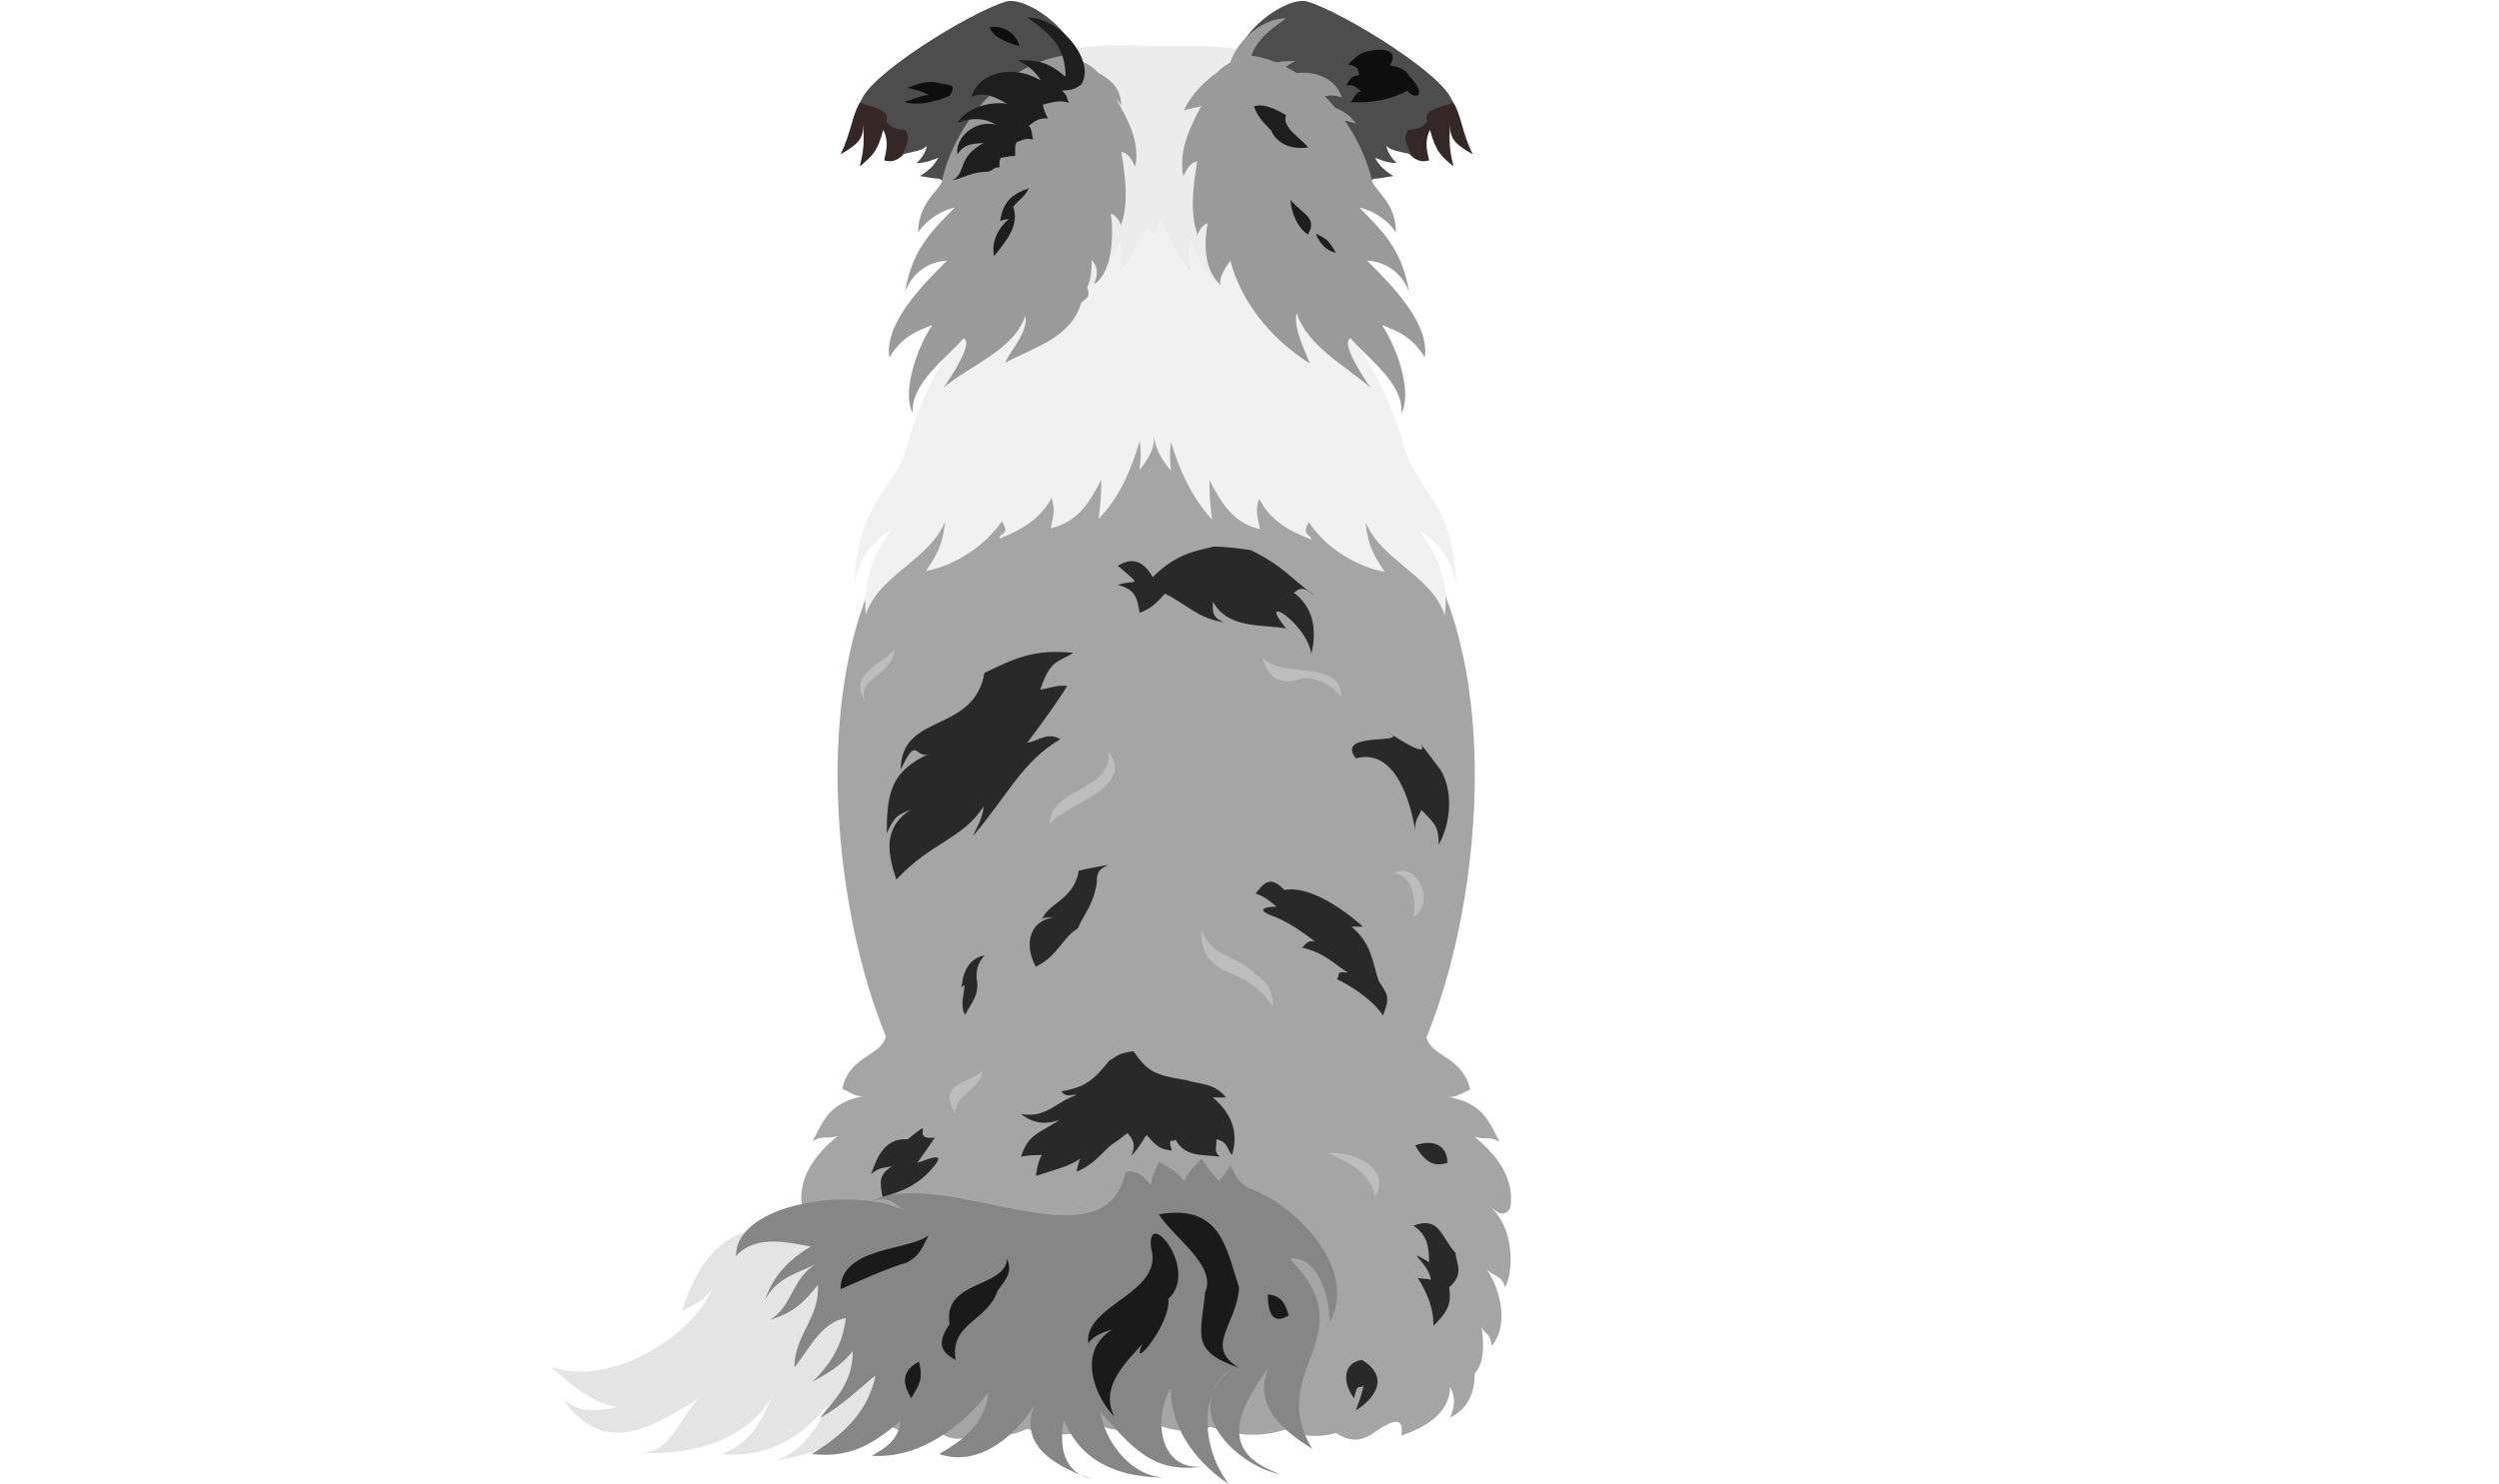 <?xml version="1.0" encoding="utf-8"?>
<!-- Generator: Adobe Illustrator 28.1.0, SVG Export Plug-In . SVG Version: 6.00 Build 0)  -->
<svg version="1.1" id="Layer_2_00000070810337685943447510000009244259478858782625_"
	 xmlns="http://www.w3.org/2000/svg" xmlns:xlink="http://www.w3.org/1999/xlink" x="0px" y="0px" viewBox="0 0 286.6 170.2"
	 style="enable-background:new 0 0 286.6 170.2;" xml:space="preserve">
<style type="text/css">
	.st0{fill:#A5A5A5;}
	.st1{fill:#E4E4E4;}
	.st2{fill:#868686;}
	.st3{fill:#362727;}
	.st4{fill:#ECECEC;}
	.st5{fill:#F1F1F1;}
	.st6{fill:#4D4D4D;}
	.st7{fill:#9A9A9A;}
	.st8{fill:#1E1E1E;}
	.st9{fill:#0E0E0E;}
	.st10{fill:#292929;}
	.st11{fill:#1A1A1A;}
	.st12{fill:#BDBDBD;}
</style>
<g id="svg6613">
	<g id="layer5">
		<g id="g2727">
			<path id="path4542-1-7" class="st0" d="M138.8,163.7c1.9,0.6,4.9,1.5,8.6,0.3c2.1,1,4.5,0.8,5.8,0.4c1.5,0.9,2.7,1.1,4.3,0
				c1.2-0.8,3.7-2.6,3.2,0.3c2.6-0.9,5.6-2.5,5.6-5.6c0.6,1.1,0.6,2.1,0,3.5c1.9-0.8,2.9-2.8,2.8-5c1.2-1.3,1.1-3.5,0.8-5.5
				c0.3,1.1,0.9,0.5,1.2,2.3c1.9-2.3,1.1-6.3-0.6-8.8c1,1,1.8,0.7,2.1,2.1c1-1.8,1.1-6.6-1.5-9.1c0.2,0,1.2,1.4,2.1,0
				c0.6-3.3-1.5-6.1-4.1-8.2c1.1,0.4,1.8-0.1,2.9,0.6c-1.3-2.4-1.9-4.5-6.1-5.2c0.9,0.2,1.3-0.2,2.7-0.8c-0.8-3.8-4.4-3.7-5-6
				c5.9-14.3,8.7-39.7,0.1-55.1c-3-4.8-6-9.5-11.1-12.5c-5-6.2-16.1-10.9-20-13.8c-3.9,2.8-14.9,7.5-20,13.7
				c-5.1,3.1-8.1,7.7-11.1,12.5c-8.6,15.4-5.8,40.8,0.1,55.1c-0.6,2.3-4.2,2.2-5,6c1.4,0.7,1.8,1,2.7,0.8c-4.2,0.7-4.8,2.8-6.1,5.2
				c1.2-0.7,1.9-0.2,2.9-0.6c-2.6,2.1-4.7,4.9-4.1,8.2c0.9,1.4,1.8,0,2.1,0c-2.6,2.5-2.4,7.3-1.5,9.1c0.2-1.3,1.1-1.1,2.1-2.1
				c-1.7,2.5-2.5,6.4-0.6,8.8c0.3-1.8,0.9-1.2,1.2-2.3c-0.3,2-0.4,4.2,0.8,5.5c-0.2,2.2,0.9,4.2,2.8,5c-0.5-1.4-0.5-2.4,0-3.5
				c0,3.1,3,4.8,5.6,5.6c-0.5-2.9,2-1.1,3.2-0.3c1.6,1.1,2.8,0.9,4.3,0c1.3,0.4,3.7,0.7,5.8-0.4c3.7,1.3,6.7,0.4,8.6-0.3
				c2.5,1.1,5.7-0.1,6.1-0.3C133.1,163.7,136.4,164.8,138.8,163.7L138.8,163.7L138.8,163.7z"/>
			<path id="path6661" class="st1" d="M90.3,141.1c-7.6-1.3-10.6,4.6-12.1,9.3c1.7-0.9,2.7-1.3,3.5-2.6c-2.3,5.4-11.5,11.4-18.5,9
				c2.6,2.4,7.1,6.3,11,4c-2.9,0.2-7,2.3-9.7-0.4c4.9,7.1,10.5,3.1,15.7,0c-2.6,2.6-3.4,6.9-7.7,6.2c7,0.6,13.2-1.5,16.1-6.4
				c-1.5,3.2-2.7,5.5-5.9,6.6c5.8,0.6,9.8-2.5,12.3-5.7c-1.6,3.5-3.6,5.6-5.9,6.4c7.1-0.9,12.7-5.4,15.7-10.4
				C106.9,149.3,98.8,138.3,90.3,141.1L90.3,141.1L90.3,141.1z"/>
			<path id="path9032" class="st2" d="M143.2,136.3c5.1,1.7,12.7,9.1,9.3,15.4c0-3.3-1.6-7.8-4.6-7.3c8.9,8.9-2.9,12.8,2.6,21.8
				c-4.3-2.6-8.1-6.4-3.3-11.9c-2.6,4.3-9.8,11.5-0.4,14.8c-4.3-0.7-12-7.1-5.5-12.1c-3.9,2.4-3.5,9.2-0.4,13.2
				c-2.9-1.8-6.8-5.9-6.6-11c-2.1,3.4-1.4,9.7,3.8,9c-6,1-8.4-2.4-11.9-6.2c0.6,3.7,3.8,7.5,7.5,7.5c-5,0-9.6-1.5-11.7-6.6
				c-0.6,3.3,0.1,6.1,3.3,6.8c-3.5-1.2-8.8-3.6-6.6-8.6c-2.1,3.4-6.3,7.3-11,5.7c2.4-1.4,5.2-3.2,5.7-7.1c-2.2,2.8-7.1,7.7-13.4,7.3
				c1.5-0.9,3-1.7,3.3-4c-2.5,2-5.2,4.4-10.2,3.8c2.9-1.8,6.4-4.4,7.3-9c-1.9,1.5-3.6,3.3-6.4,4.9c1.8-2.2,3.8-4.1,3.8-7.7
				c-1,1.3-2.4,2.3-4.6,3.5c1.8-1.8,3.4-3.9,3.8-7.3c-2.8,0.5-4.1,3.4-5.9,5.7c0-3.8,2.9-5.6,2.7-9.5c-1.6,2-2.8,3.2-5.5,4
				c2.6-1.5,2.5-4.8,5.3-6.4c-2.2,1.1-4.6,1.6-5.9,4.2c0.9-2.7,2.7-4.7,5.3-6.2c-2-0.3-6.2-1.6-8.6,1.1c0-6.1,13.4-8,19.2-5.3
				c-0.9-0.7-1.8-1.7-3.7-1c8.5-4.2,26.8,8,29.2-3.4c1.8-0.1,2,0.7,2.9,1.5c0.2-1.4,0.5-1.6,0.9-2.6c1.4,0.7,2.2,1.3,2.9,2.2
				c0.8-1.5,1.3-1.8,2-2.6c0.8,1.3,1.4,1.9,2,2.6c0.5-0.6,0.9-1.2,1.3-1.8C141.9,135.2,142,135.5,143.2,136.3L143.2,136.3
				L143.2,136.3z"/>
			<path id="path4317-4" class="st3" d="M162.6,11.1c0.9-0.1,2.6-0.7,3.9,0.4c1.1,1.5,1.1,3.6,2.4,6.2c-2.1-1.2-2.6-1.8-2.6-3.4
				c-0.1,1.9-0.1,2.8,0.4,4.8c-1.4-1.2-2-1.6-2.7-4.2c-0.7,1.4-0.3,2.5-0.1,3.5c-1.4,0.4-2.1-0.6-2.4-0.9c-1.8-1.1-2.2-2.3-2.4-3.9
				C160.3,12.4,160.8,11.1,162.6,11.1L162.6,11.1L162.6,11.1z"/>
			<path id="path4313-1-4" class="st4" d="M110.5,44c-0.5-2.8-1.3-5.8-1-9.4c2.4-7.1,4.7-23,14.1-29.1c2.9-0.5,6.7-0.3,9-0.2
				c2.3,0,6.1-0.2,9,0.3c9.4,6.1,11.7,21.9,14.1,29.1c0.4,3.7-0.5,6.6-1,9.4c-6.7,3.8-17.8-1.2-22.1-1.9
				C128.3,42.9,117.3,47.9,110.5,44L110.5,44L110.5,44z"/>
			<path id="path4532-6" class="st5" d="M130.7,53.9c0.1-1,0.2-2,0-3.3c-0.9,3.1-2.3,6.5-4.7,8.9c0.2-1.4,0.3-2.9,0.3-4.5
				c-1.3,2.6-2.7,4.9-5.8,5.6c0.2-1.1,0.6-2,0.1-3.5c-1.3,2.5-3.5,3.7-6,4.7c0.1-0.8,1.3-0.4,0.3-2c-1.9,2.8-5.4,5.1-8.7,5.7
				c1.2-1.8,1.9-2.9,2.2-5.7c-1.8,4.5-7.6,6.1-9.1,10.7c-0.4-4.1,0.9-6.8,2.9-9.7c-1.9,1.2-3.6,2.9-4.2,6.2
				c0.3-10,5.1-10.8,6.2-16.7c2.6-8.1,7.8-17,14.9-18.4c3.1,0.1,6.1-3.3,6.7-4.3c0.2,2-0.5,3.5-0.9,5.2c2.2-1.4,2.6-3.3,3.6-5.4
				c0.4,1.2,0.1,2.9-0.2,3.9c1.6-1.8,2.4-4.1,3.1-5.2c1.1,0.9,0.9,1.1,1.6-1c0.8,1.2,2,4.5,3.7,6.3c-0.3-1-0.6-2.7-0.2-3.9
				c1,2.1,1.4,4,3.6,5.4c-0.5-1.7-1.2-3.2-0.9-5.2c0.7,1,3.6,4.3,6.7,4.3c7.1,1.4,12.3,10.3,14.9,18.4c1.2,5.9,5.9,6.6,6.2,16.7
				c-0.6-3.3-2.3-5-4.2-6.2c2,2.8,3.4,5.6,2.9,9.7c-1.5-4.6-7.2-6.2-9.1-10.7c0.3,2.8,1,3.9,2.2,5.7c-3.3-0.6-6.8-2.8-8.7-5.7
				c-0.9,1.6,0.2,1.3,0.3,2c-2.5-1-4.7-2.1-6-4.7c-0.5,1.4-0.1,2.4,0.1,3.5c-3.1-0.7-4.4-3-5.8-5.6c0,1.5,0.1,3,0.3,4.5
				c-2.3-2.5-3.8-5.8-4.7-8.9c-0.2,1.4-0.1,2.4,0,3.3c-1.3-1.5-1.8-2.7-2-4.1C132.5,51.2,131.9,52.4,130.7,53.9L130.7,53.9z"/>
			<path id="path4317-6" class="st3" d="M102.7,11.1c-0.8-0.1-2.7-0.7-3.9,0.4c-1.1,1.5-1.1,3.6-2.4,6.2c2.1-1.2,2.6-1.8,2.6-3.4
				c0.1,1.9,0.1,2.8-0.4,4.8c1.4-1.2,2-1.6,2.7-4.2c0.7,1.4,0.3,2.5,0.1,3.5c1.4,0.4,2.1-0.6,2.4-0.9c1.8-1.1,2.2-2.3,2.4-3.9
				C105,12.4,104.5,11.1,102.7,11.1L102.7,11.1L102.7,11.1z"/>
			<path id="path4319-7" class="st6" d="M110.3,21c-0.7,0.1-1.5,0.1-2.6-0.5c-0.6,0-1.4-0.2-2.2-0.3c0.8-0.5,1.6-1.1,2.1-2.1
				c-0.8,0.3-1.4,0.6-2.5,0.6c0.6-0.5,1.1-1.3,1.2-2c-0.4,0.6-1.7,0.7-2.8,1c0.6-1.3,0.9-1.9,0.3-2.8c-1.2-0.1-1.7-0.3-2.2-1
				c0.7-1.3-1.9-1.7-2.9-2.1c0.5-3,12.6-10.4,16.6-11.6c2.4-0.8,8.5,3.8,7.9,6.8c0.1,0.5,0.9,2.1,0.2,2.7
				C120.6,12.7,114.3,19.1,110.3,21C110.3,21,110.3,21,110.3,21z"/>
			<path id="path4321-5" class="st7" d="M108,20.9c-0.5,1.1-2.7,2.5-2.7,5.8c0.9-1.5,2.8-2.6,4.2-2.9c-2.3,2.4-4.9,4.6-5.7,9.7
				c0.8-2.2,2.7-3.5,4.8-3.6c-2.8,2.8-7.2,7.2-6.6,11.1c1.4-2.3,3-3,4.9-3.7c-2.1,3.2-3.4,8.1-2.2,10.1c-0.4-3.4,4.2-6.6,5.8-8.6
				c1.2,0.5-1.4,4.4-2.3,5.7c2.8-2.5,8.1-4.3,9.4-8.3c0.4,1.9-1.9,4.2-2.3,5.4c3.4-1.8,7.6-2.9,8.7-6.9c1.2-0.8,0.8-1.1,0.7-1.8
				c0.5-0.9,0.5-2.4,0.5-3.1c0.9,1.1,0.6,1.9,0.3,2.8c2.2-1.5,2.2-5.9,1.9-8.1c1.3,0.4,1.6,3.1,1.2,1.2c0.9-2.6,0.4-5.7,0-8.3
				c1.1,0.3,1.3,1.3,1.6,1.7c0.6-3.1-1.1-5.7-2.2-7.8c0.2,0.2,0.4,0.5,0.6,0.8c-0.1-2.4-1.6-3.1-2.7-3.8c-1.2-1.3-2.3-1.3-3.4-2
				C115,7.1,109.3,14.6,108,20.9L108,20.9L108,20.9z"/>
			<path id="path8868" class="st8" d="M113.3,19.7c-1.8,0-2.5,0.6-4.1,1c1.7-0.9,0.5-2.6,3.6-4.3c-1.3,0.1-2.2,0.1-3,1.3
				c-0.3-1.8,1.9-4,4.4-3.4c-1.1-0.7-2.6-0.9-4.4-0.2c1-1.7,3.6-2.5,5.7-2.2c-1.4-0.8-2.6-1.4-4.1-0.8c1-3.1,5.1-3.6,7.9-1.9
				c0.1-0.1-1-1.6-2.6-2.3c2.4,0,3.5,0.2,5.5,1.9c0-3.4-1.7-4.9-4.4-6.8c3.9,0,7.9,5.1,6.2,7.7c-1,0.7-1.3,0.6-2.2,0.7
				c0.7,0.6,0.5,0.9,0.8,1.4c-1.1-0.4-2.1,0-3,0.2c0.1,0.7,0.4,1.2,0.6,1.6c-1.2-0.1-1.4,0.3-2.2,0.8c0.4,0.5,0.3,1,0.5,1.6
				c-1-0.2-1.3,0.1-1.9,0.3c-0.3,0.5-0.1,1-0.2,1.6c-0.7,0-1,0.1-1.6,0.2c-0.3,0.4-0.1,0.7-0.2,1.1C113.9,19.2,114,19.5,113.3,19.7
				L113.3,19.7L113.3,19.7z"/>
			<path id="path7022" class="st9" d="M108,9.6c-1.7-0.5-2.9,0.1-4,0.5c0.9,0.1,1.8,0.4,2.5,0.8c-1,0.1-1.9,0.5-2.8,0.8
				c2.1,0.6,4.4-0.4,5.2-0.7C109.7,9.7,109.1,9.8,108,9.6L108,9.6z"/>
			<path id="path7024" class="st9" d="M113.5,3.1c2-0.2,3.2,1.1,3.4,2.2C115.7,4.9,113.9,4.4,113.5,3.1z"/>
			<path id="path7028" class="st8" d="M118,21.6c-2.1,0.7-3,1.7-3.3,3.8c0.2-0.2,0.7-0.2,1-0.3c-1.3,1.2-2,2.6-1.7,4.3
				c1.6-2,2.9-3.6,2.2-5.7C117.1,22.7,117.4,22.7,118,21.6L118,21.6z"/>
			<path id="path4319-0" class="st6" d="M155,21c0.7,0.1,1.5,0.1,2.6-0.5c0.6,0,1.4-0.2,2.2-0.3c-0.8-0.5-1.6-1.1-2.1-2.1
				c0.8,0.3,1.4,0.6,2.5,0.6c-0.6-0.5-1.1-1.3-1.2-2c0.4,0.6,1.7,0.7,2.8,1c-0.6-1.3-0.9-1.9-0.3-2.8c1.2-0.1,1.7-0.3,2.2-1
				c-0.7-1.3,1.9-1.7,2.9-2.1c-0.5-3-12.6-10.4-16.6-11.6c-2.4-0.8-8.5,3.8-7.9,6.8c-0.1,0.5-0.9,2.1-0.2,2.7
				C144.8,12.8,151,19.2,155,21L155,21z"/>
			<path id="path4321-6" class="st7" d="M157.4,20.9c0.5,1.1,2.7,2.5,2.7,5.8c-0.9-1.5-2.8-2.6-4.2-2.9c2.3,2.4,4.9,4.6,5.7,9.7
				c-0.8-2.2-2.7-3.5-4.8-3.6c2.8,2.8,7.2,7.2,6.6,11.1c-1.4-2.3-3-3-4.9-3.7c2.1,3.2,3.4,8.1,2.2,10.1c0.4-3.4-4.2-6.6-5.8-8.6
				c-1.2,0.5,1.4,4.4,2.3,5.7c-2.8-2.5-7.2-4.7-8.5-8.6c-0.4,1.9,1.1,4.5,1.5,5.8c-4.8-3.1-7.9-7.3-9.1-11.8
				c-0.5,0.8-1.4,1.9-1.1,2.8c-2-1.8-1.9-4.9-1.5-7.1c-1.3,0.4-1.6,3.1-1.2,1.2c-0.9-2.6-0.4-5.7,0-8.3c-1.1,0.3-1.3,1.3-1.6,1.7
				c-0.6-3.1,1-6,2.1-8.1c-0.2,0.2-1.8,0.4-2,0.6c0.6-1.7,2.7-3.7,3.8-4.4c1.2-1.3,2.3-1.3,3.4-2C150.3,7.1,156,14.6,157.4,20.9
				L157.4,20.9L157.4,20.9z"/>
			<path id="path8868-4" class="st7" d="M152,19.8c1.8,0,2.5,0.6,4.1,1c-1.6-0.9-0.5-2.6-3.6-4.3c1.3,0.1,2.2,0.1,3,1.3
				c0.3-1.8-1.9-4-4.4-3.4c1.1-0.7,2.6-0.9,4.4-0.2c-1-1.7-3.6-2.5-5.7-2.2c1.4-0.8,2.6-1.4,4.1-0.8c-1-3.1-5.1-3.6-7.9-1.9
				c-0.1-0.1,1-1.6,2.6-2.3c-2.4,0-3.5,0.2-5.5,1.9c0-3.4,1.7-4.9,4.4-6.8c-3.9,0-7.9,5.1-6.2,7.7c1,0.7,1.3,0.6,2.2,0.7
				c-0.7,0.6-0.5,0.9-0.8,1.4c1.1-0.4,2.1,0,3,0.2c-0.1,0.7-0.4,1.2-0.6,1.6c1.2-0.1,1.4,0.3,2.2,0.8c-0.4,0.5-0.3,1-0.5,1.6
				c1-0.2,1.3,0.1,1.9,0.3c0.3,0.5,0.1,1,0.2,1.6c0.7,0,1,0.1,1.6,0.2c0.3,0.4,0.1,0.7,0.2,1.1C151.4,19.3,151.3,19.5,152,19.8
				L152,19.8L152,19.8z"/>
			<path id="path7026" class="st9" d="M154.6,7.4c1.3,0.2,1.1,0.8,1.3,1.2c-1.1,0.2-1.1,0.5-1.5,1.2c1.1-0.2,1.5,0.6,1.7,0.7
				c-0.6,0-0.8,0.8-1.2,1.2c2.5,0.2,4.9-0.4,6.5-1.3c0.8,1.1,2.5,0.7,0.2-1.7c-0.6-1-1.4-1-2.2-1.2c1.2-2-1.2-1.9-2.1-1.7
				C155.8,6,155.4,6.7,154.6,7.4L154.6,7.4L154.6,7.4z"/>
			<path id="path7030" class="st8" d="M148,22.9c0.1,1.7,0.9,3.3,2,4C151.2,24.9,149.2,24.5,148,22.9z"/>
			<path id="path7032" class="st8" d="M150.9,26.8c0.7,1.7,1.6,2,2.3,2.2C152.5,27.8,152.4,27.5,150.9,26.8z"/>
			<path id="path7034" class="st8" d="M150,16.9c-0.6-0.9-3.1-2.3-2.5-3.7c-1.1-0.6-2.5-1.4-3.7-1c0.5,1.4,1.3,2,2,2.8
				C146.5,16.6,148.3,17.2,150,16.9L150,16.9L150,16.9z"/>
			<path id="path7180" class="st10" d="M112.9,77.2c-1.2,7-9.6,4.5-9.6,11.1c2-4.3,1.6-0.9,3.4-1.9c-4.4,2-5,4.3-5,9.2
				c1.2-2.7,1.7-2,3.4-3.1c-3.9,2.1-3.4,5.1-2.3,8.4c4-4.3,7.7-4.7,10-8.4c-0.1,1.5-0.9,2.6-1.2,3.4c4-4.7,5.6-8.5,10-11.1
				c-1.5-0.9-2.7,0.3-3.8,0.4c1.8-2.3,4.2-5.8,4.6-6.5c-1-0.2-2.1,0.3-3.1,0.4c1.2-3.4,1.8-3,3.8-4.2
				C118.6,74.4,116.2,75.6,112.9,77.2L112.9,77.2L112.9,77.2z"/>
			<path id="path7186" class="st10" d="M130.7,70.3c1.4-0.5,2.2-1.4,2.9-2.2c2.8,1.4,3.7,2.8,6.8,3.3c-1.5-0.6-1.3-1.3-1.3-2.4
				c1.7,3.2,5.7,2.6,8.4,3.1c-3.5-4.3,2.3-0.7,2.9,2.9c0.7-3,0.1-5.4-2-7c1.2-1.1,1.9,0.2,2.2,0.2c-2.6-1.9-3.6-3.4-7.2-5.1
				c-1.3-0.2-3.1-0.4-4.2-0.4c-1.9,0.5-4.2,0.7-7,3.5c-1.4-2.5-3-1.9-4-1.3c3,2.6,2,1.5,0,2.2C130.1,67.6,130.4,68.4,130.7,70.3z"/>
			<path id="path7188" class="st10" d="M155.5,87c4.7-1.3,6.4,5.6,6.8,8.3c-0.1-1.3,0.5-1.7,0.7-2.4c1.4,1.5,2,1.7,2,4
				c1.5-2.7,1.6-6.3,0.2-8.6c-0.9-1.2-1.6-2.1-2.2-2.9c0.9,1.8-3.4-1.2-4-1.5C162.5,85.6,152.9,83.7,155.5,87L155.5,87z"/>
			<path id="path7190" class="st10" d="M158.1,112.5c-0.8-2.5-0.8-4.2-3.1-6.2h1.3c-0.3-0.3-5.4-4.9-9-4.2c-1.7-1.8-2.4-0.7-3.3,0.4
				c1.4,0.5,1.7,1,2.4,1.5c-2.8,0.1-0.9,0.9-0.9,0.9c2.3,0.8,4.1,2.2,5.3,3.1c-1-0.2-1.1,0.5-1.5,0.7c2.6,0.6,3.6,1.8,5.3,2.9
				c-1.6-0.3-0.8,0.4-1.3,0.7c2.6,1.3,4.5,2.9,5.3,4.2C159.5,114.3,159.1,114.1,158.1,112.5L158.1,112.5z"/>
			<path id="path7192" class="st10" d="M127.2,121.7c-1.7,2.1-2.6,3-5.5,3.5c0.7,0.8,1.1,0.3,1.8,0.4c-2.4,0.8-3.5,2.7-6.4,2.2
				c1.7,1.3,3,1.1,4.4,0.7c-2.3,1.5-3.6,1.6-4.4,4.2c0.9-0.2,1.9-0.2,2.4-0.2c-0.5,0.7-0.7,2.4-0.7,2.4c2.1-0.7,3.9-1.1,5.1-2
				c-0.2,0.4-0.3,0.9-0.4,1.3v0.2c2-0.8,3.2-2.5,4-3.1c1.1-0.7,1.2-0.9,1.8-1.3c1.2,1.2,0.6,2.2,0.4,2.6c0.9-0.8,1.6-2.2,1.8-2.4
				c1.4,1.6,1.7,1.6,2.9,1.8c-0.6-1.8,0.3-0.8,0.4-1.3c1.1,2.1,3.1,1.7,5.1,2c-0.8-0.7-0.3-1.2-0.4-2c1.4,0.3,1.2,1.2,1.8,1.8
				c1-3.3-0.8-5.4-2.2-6.6h1.5c-1.3-1.7-3.1-1.5-4.6-2c-1-0.2-2.1-0.3-3.1-0.7c-1.7-0.6-2.5-2.1-2.9-2.6
				C128.4,120.8,128.3,121,127.2,121.7L127.2,121.7L127.2,121.7z"/>
			<path id="path7196" class="st10" d="M123.7,99.9c-0.5,3.4-3.8,3.8-4.2,5.7c0.1-0.5,1-0.3,1.5-0.4c-3.5,0.5-3.3,3.8-2.2,5.7
				c2.6-1.3,3-3.3,4.8-4.4c0.8-1.8,1.8-2.7,2.2-5.3c-0.1-1.6,0.9-1.7,1.3-2C125.7,99.5,124.8,99.6,123.7,99.9
				C123.7,99.9,123.7,99.9,123.7,99.9z"/>
			<path id="path7198" class="st10" d="M110.7,116.4c-0.9-1.1,0.5-4.3-0.4-3.1c0-0.9,0.4-3.3,2.6-3.7c-0.8,1-0.9,1.5-0.9,2.6
				C112.4,114.1,111.4,115,110.7,116.4L110.7,116.4z"/>
			<path id="path7200" class="st10" d="M104.1,130.7c-2.6-0.2-3.5,2-4.2,4c0.9-0.8,1.4-0.7,2.4-0.9c-1.7,1-1.3,2.1-1.1,3.5
				c2.3-0.6,3.7-1.3,5.1-2.6c2.7-2.8,0.6-1.9-1.1-1.3c0.7-1,1.5-2.1,2-2.9C104.1,130.9,107.7,127.8,104.1,130.7z"/>
			<path id="path7202" class="st10" d="M162.1,140.6c1.5,1,1.8,2.3,1.8,4.2c-3.2-1.9,0,0.1,0.2,2c-0.5-0.1-1-0.1-1.5-0.2
				c1.1,1.8,1.8,3.4,1.8,5.5c1.6-1.6,2.1-2.5,1.8-4.4c1.7-1.6,0.9-2.5,0.7-4C165.2,141.8,165.1,139.5,162.1,140.6L162.1,140.6
				L162.1,140.6z"/>
			<path id="path7204" class="st10" d="M162.3,131.4c2.2-0.8,3.7,0.1,3.7,2C164.4,133.9,163.4,133.3,162.3,131.4z"/>
			<path id="path7206" class="st10" d="M156.2,156c-2.4,0.4-2.1,2.9-0.9,4.4c0.4-2,0.6-0.9,1.1-1.5c-0.3,1.4-0.6,2-0.9,2.9
				C158.3,160,159,157.7,156.2,156L156.2,156z"/>
			<path id="path7210" class="st11" d="M142.1,156.9c-4.1-2.4-0.2-5,0-9.2c-1.5-4.6-2.1-9.6-9.2-8.4c1.8,2.8,6.7,5.9,5.3,9
				C137.8,153,136.4,155,142.1,156.9L142.1,156.9L142.1,156.9z"/>
			<path id="path7212" class="st11" d="M132,143.1c1.6,5.3-7.7,6.5-7.2,11c0.8-1.1,2-1.3,2.8-1.6c-4.2,2.5-2,7.8,0.2,10
				c-1.7-3.3,1.2-6.1,3.2-8.3c-1.5,3.4,3.3-2.3,3-5.2C137.6,145.7,131.5,138.3,132,143.1L132,143.1L132,143.1z"/>
			<path id="path7214" class="st11" d="M114.4,148.1c0.8-1.2,1.8-2,1.1-3.7c-0.2,3.4-7.4,2.4-6.6,7.5c-1.5,2.2-1,3.2,0.7,4.1
				C108.9,151.8,113.2,151.6,114.4,148.1L114.4,148.1L114.4,148.1z"/>
			<path id="path7216" class="st11" d="M105.4,156.2c-2.3,1.2-1.7,2.8-0.9,4.2C105.4,158.9,105.9,158.3,105.4,156.2z"/>
			<path id="path7218" class="st11" d="M96.4,147.9c0-4.9,7.9-4.4,10.1-6.2c-0.9,1.8-1.1,2.3-2.4,3.1
				C101.7,145.5,98.4,147,96.4,147.9z"/>
			<path id="path7220" class="st11" d="M145.4,148.5c1.8,0.1,2.1,1.5,2.4,2.4C146.2,151.9,145.4,151,145.4,148.5z"/>
			<path id="path7222" class="st12" d="M127.1,86.2c0.7,4.5-6.9,4.2-6.7,8.4C121.6,92.4,130.5,90.5,127.1,86.2z"/>
			<path id="path7224" class="st12" d="M143.9,111.7c-1.6-2-5.3-1.9-6.1-5.2c-0.2,2.7,0.9,3.8,2.5,4.8c2.8,1.1,3.9,1.8,5.7,4.1
				C145.8,113.2,145.4,112.8,143.9,111.7L143.9,111.7z"/>
			<path id="path7226" class="st12" d="M153.8,79.9c0-4.3-6.5-2-9-4.4c0.7,2.6,2.3,3.1,4.6,2.3C151.5,77.8,152.5,78.5,153.8,79.9
				L153.8,79.9L153.8,79.9z"/>
			<path id="path7228" class="st12" d="M112.7,122.8c-0.5,2.5-2.7,2.2-3.2,4.9C107.5,124,111.3,124.4,112.7,122.8z"/>
			<path id="path7230" class="st12" d="M152.3,132.3c2.6,1.1,4.9,2.3,5.4,5C159.6,134.2,155.5,132,152.3,132.3z"/>
			<path id="path7232" class="st12" d="M159.8,100.2c2,0.1,2.7,2.6,2.3,5C164.8,103.5,162.4,98.6,159.8,100.2z"/>
			<path id="path7234" class="st12" d="M102.6,74.5c-1.8,2-5.3,2.8-3.4,5.9C98.2,77.8,102.1,77.8,102.6,74.5z"/>
		</g>
	</g>
</g>
</svg>
